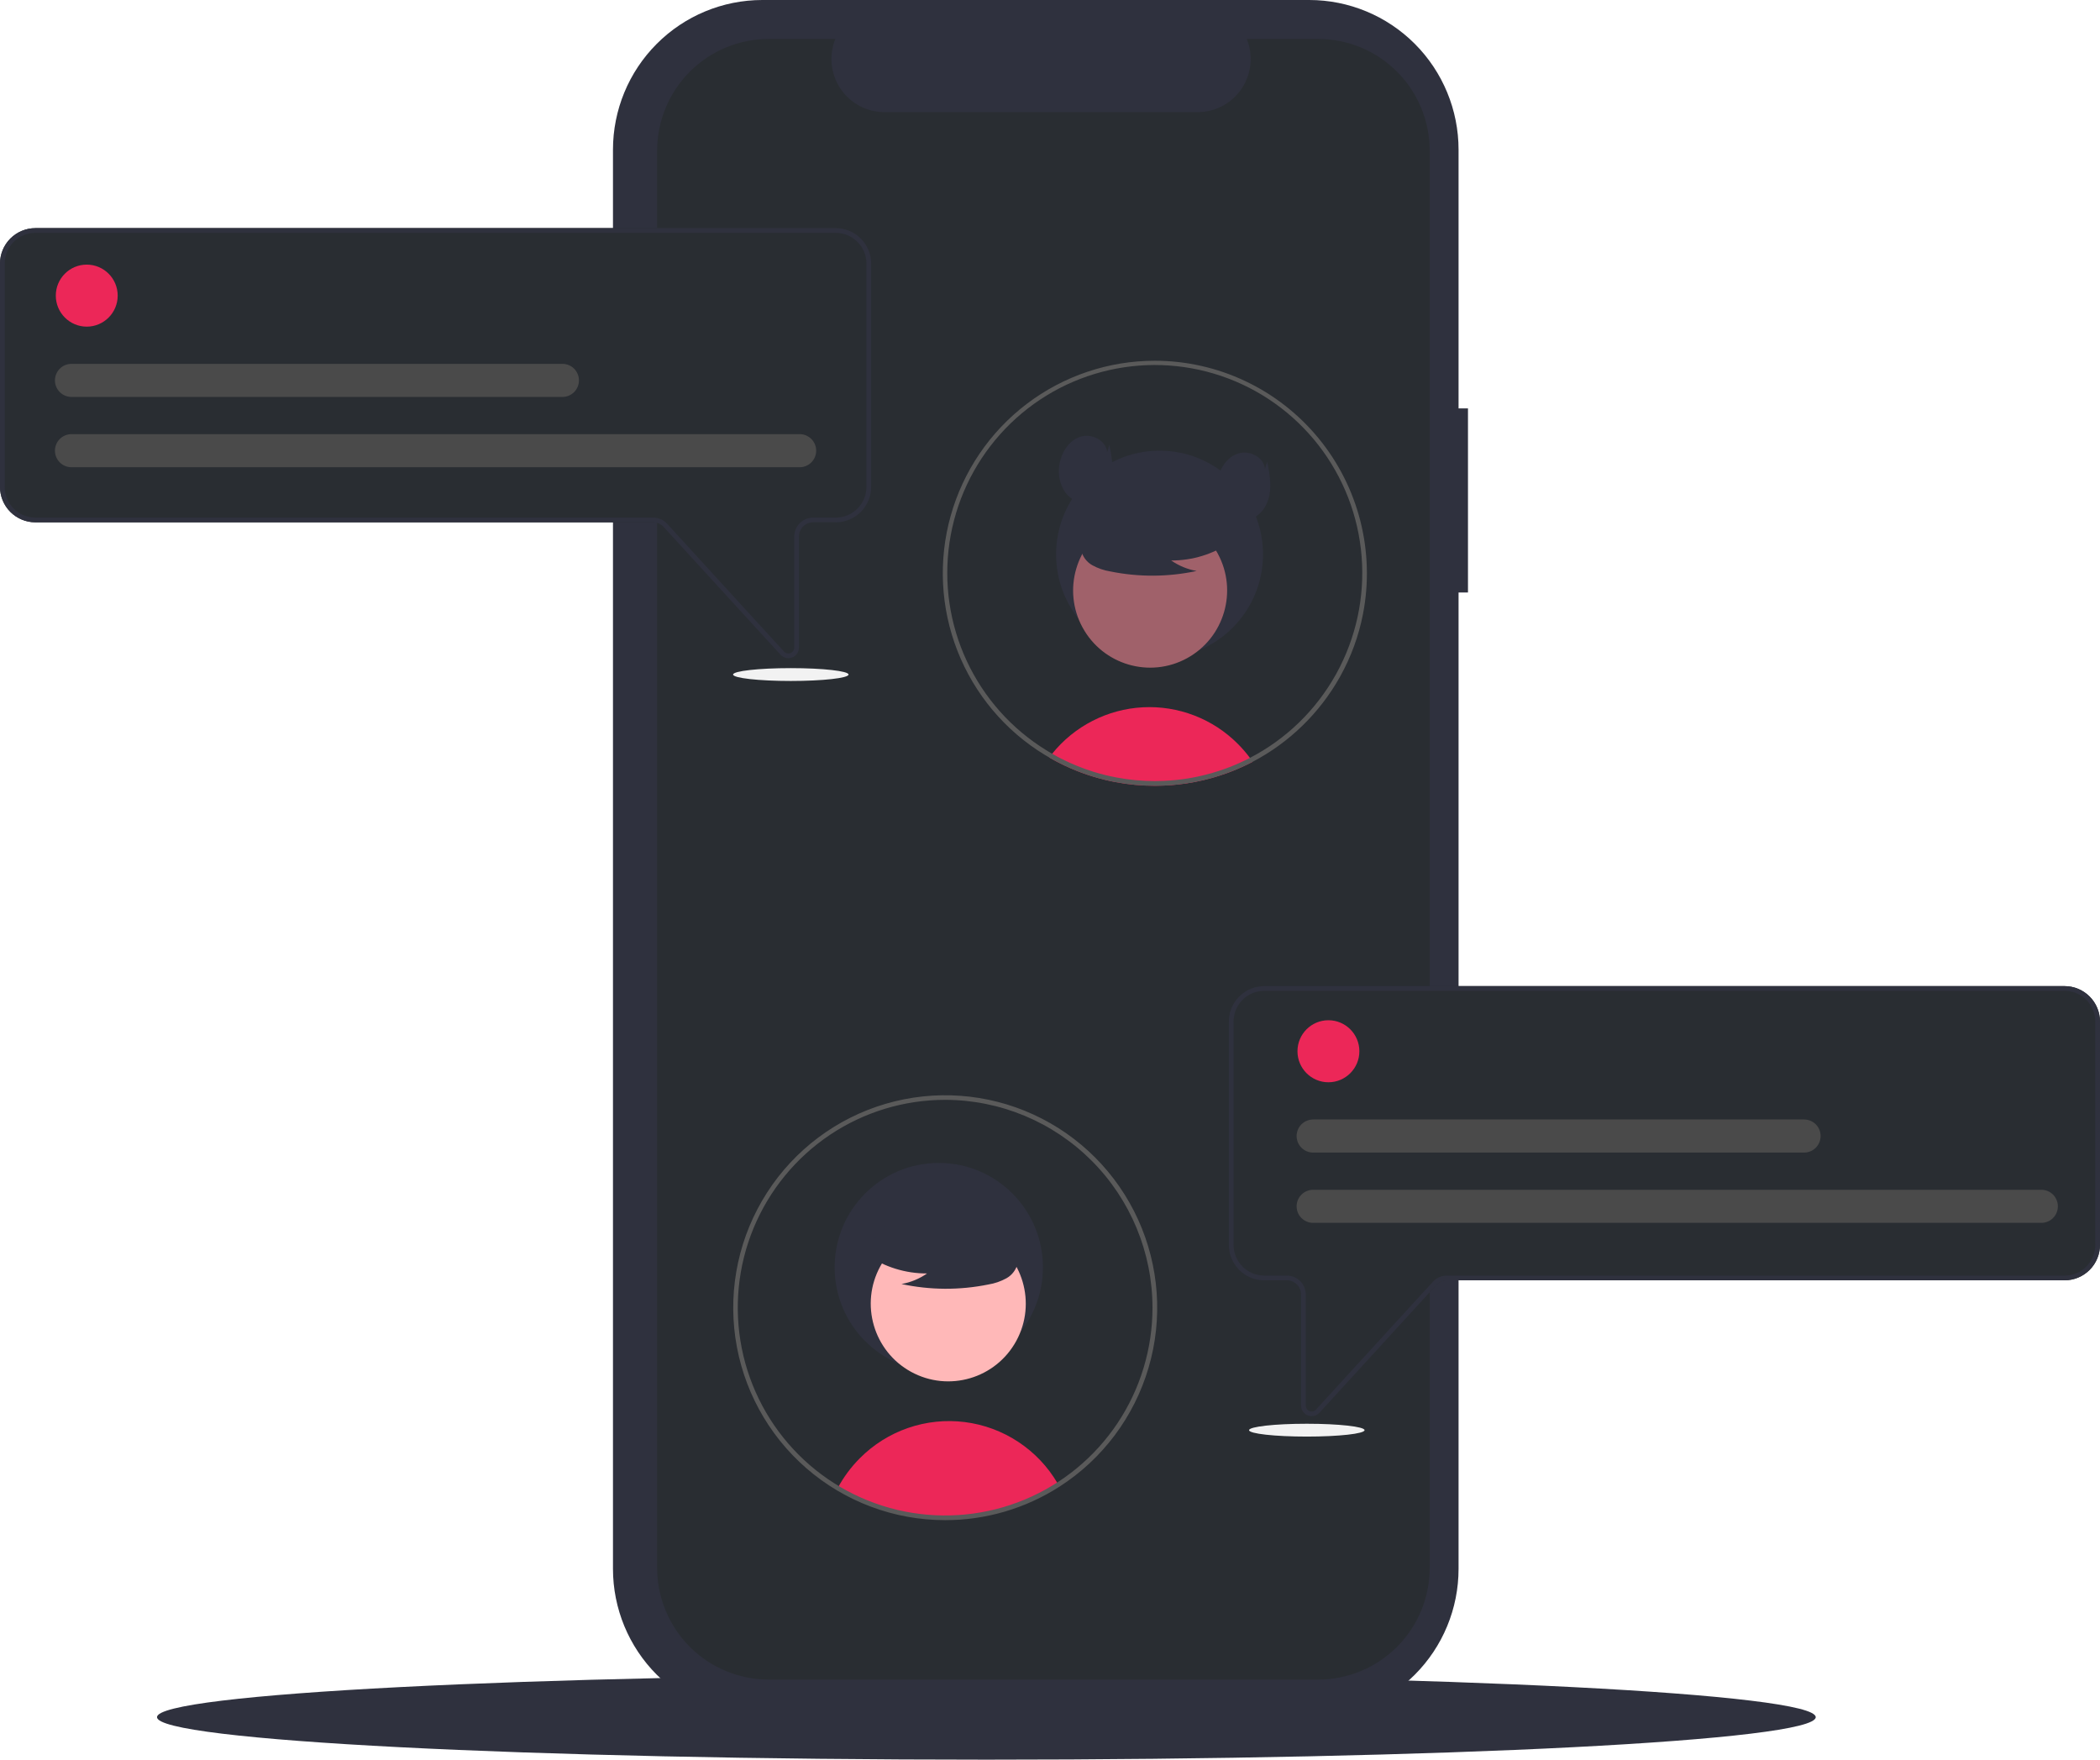 <svg width="185" height="155" viewBox="0 0 185 155" fill="none" xmlns="http://www.w3.org/2000/svg">
<path d="M86.895 155C127.246 155 159.957 153.323 159.957 151.256C159.957 149.188 127.246 147.512 86.895 147.512C46.544 147.512 13.833 149.188 13.833 151.256C13.833 153.323 46.544 155 86.895 155Z" fill="#2F313E"/>
<path d="M129.322 35.973H128.492V13.188C128.492 9.69 127.106 6.336 124.638 3.863C122.17 1.389 118.823 3.86156e-06 115.333 0H67.16C63.67 -6.61977e-06 60.322 1.389 57.855 3.863C55.386 6.336 54 9.69 54 13.188V138.19C54 141.687 55.386 145.042 57.854 147.515C60.322 149.988 63.67 151.377 67.16 151.377H115.333C118.823 151.377 122.17 149.988 124.638 147.515C127.106 145.042 128.492 141.687 128.492 138.19V52.192H129.322L129.322 35.973Z" fill="#2F313E"/>
<path d="M125.95 13.279V138.098C125.95 140.71 124.915 143.215 123.071 145.062C121.228 146.909 118.729 147.947 116.122 147.947H67.718C65.112 147.947 62.612 146.909 60.769 145.062C58.926 143.215 57.89 140.71 57.89 138.098V13.279C57.89 10.667 58.926 8.162 60.769 6.315C62.612 4.468 65.112 3.431 67.718 3.431H73.59C73.302 4.141 73.192 4.912 73.27 5.675C73.349 6.438 73.613 7.17 74.04 7.807C74.467 8.443 75.044 8.965 75.719 9.326C76.395 9.687 77.148 9.876 77.914 9.877H105.511C106.277 9.876 107.03 9.687 107.706 9.326C108.381 8.965 108.958 8.443 109.385 7.807C109.812 7.17 110.076 6.438 110.155 5.675C110.233 4.912 110.123 4.141 109.835 3.431H116.122C118.729 3.431 121.228 4.468 123.071 6.315C124.915 8.162 125.95 10.667 125.95 13.279V13.279Z" fill="#292D32"/>
<path d="M110.357 67.1C110.035 67.269 109.708 67.428 109.375 67.579C109.072 67.716 108.764 67.845 108.451 67.966C108.337 68.009 108.221 68.053 108.105 68.097C107.186 68.43 106.242 68.691 105.282 68.876C104.806 68.97 104.325 69.044 103.837 69.097C103.434 69.143 103.028 69.175 102.617 69.195C102.324 69.209 102.031 69.216 101.737 69.216C100.569 69.216 99.405 69.107 98.258 68.889C97.959 68.835 97.666 68.77 97.374 68.7C95.958 68.36 94.587 67.853 93.291 67.19C93.175 67.131 93.058 67.069 92.942 67.009C92.77 66.917 92.602 66.822 92.434 66.722C92.514 66.609 92.602 66.499 92.691 66.391C93.662 65.185 94.876 64.197 96.254 63.493C97.631 62.788 99.142 62.382 100.686 62.302C102.231 62.221 103.775 62.468 105.218 63.026C106.661 63.583 107.971 64.439 109.061 65.538C109.44 65.919 109.791 66.326 110.112 66.757C110.197 66.869 110.278 66.984 110.357 67.1Z" fill="#EC2758"/>
<path d="M102.151 57.964C107.184 57.964 111.265 53.875 111.265 48.831C111.265 43.786 107.184 39.697 102.151 39.697C97.117 39.697 93.037 43.786 93.037 48.831C93.037 53.875 97.117 57.964 102.151 57.964Z" fill="#2F313E"/>
<path d="M104.575 57.977C107.862 56.176 109.07 52.046 107.273 48.752C105.476 45.458 101.355 44.247 98.067 46.048C94.78 47.849 93.572 51.979 95.369 55.273C97.166 58.567 101.288 59.778 104.575 57.977Z" fill="#A0616A"/>
<path d="M108.449 47.737C106.899 48.807 105.059 49.377 103.176 49.37C103.848 49.836 104.612 50.151 105.417 50.294C102.914 50.831 100.327 50.846 97.818 50.336C97.261 50.247 96.722 50.061 96.228 49.789C95.981 49.651 95.766 49.462 95.597 49.236C95.428 49.009 95.308 48.749 95.246 48.473C95.079 47.518 95.821 46.651 96.592 46.067C97.773 45.186 99.135 44.579 100.578 44.29C102.022 44.001 103.512 44.037 104.94 44.395C105.872 44.637 106.806 45.045 107.412 45.795C108.018 46.546 108.197 47.703 107.62 48.475L108.449 47.737Z" fill="#2F313E"/>
<path d="M101.737 31.776C97.662 31.776 93.7 33.11 90.453 35.576C87.206 38.041 84.853 41.504 83.751 45.434C82.65 49.365 82.861 53.548 84.353 57.347C85.845 61.146 88.535 64.352 92.014 66.477L92.135 66.548C92.234 66.608 92.334 66.666 92.434 66.722C92.602 66.822 92.77 66.918 92.942 67.009C93.058 67.07 93.175 67.132 93.291 67.19C94.587 67.853 95.958 68.36 97.374 68.7C97.666 68.771 97.959 68.836 98.258 68.89C99.405 69.107 100.569 69.217 101.737 69.216C102.031 69.216 102.324 69.21 102.617 69.195C103.028 69.177 103.434 69.144 103.837 69.098C104.325 69.044 104.806 68.97 105.282 68.877C106.242 68.692 107.186 68.431 108.105 68.097C108.221 68.053 108.337 68.01 108.451 67.966C108.765 67.846 109.072 67.717 109.375 67.579C109.707 67.43 110.034 67.27 110.357 67.101C113.588 65.405 116.259 62.806 118.045 59.619C118.053 59.602 118.064 59.586 118.072 59.569C119.025 57.856 119.701 56.002 120.075 54.076C120.6 51.365 120.52 48.572 119.842 45.895C119.163 43.219 117.903 40.726 116.15 38.595C114.398 36.464 112.197 34.748 109.705 33.569C107.213 32.39 104.492 31.778 101.737 31.776H101.737ZM117.731 59.326C117.715 59.355 117.7 59.384 117.684 59.411C115.933 62.551 113.3 65.106 110.112 66.758C109.794 66.924 109.471 67.08 109.142 67.226C108.871 67.348 108.592 67.465 108.312 67.573C108.194 67.619 108.074 67.665 107.953 67.706C107.159 67.997 106.345 68.23 105.518 68.405C104.905 68.536 104.285 68.634 103.661 68.698C103.277 68.74 102.886 68.769 102.494 68.784C102.243 68.794 101.99 68.8 101.737 68.8C100.607 68.802 99.48 68.696 98.37 68.486C97.695 68.361 97.027 68.198 96.371 67.995C95.371 67.686 94.4 67.291 93.467 66.816C93.359 66.76 93.251 66.704 93.145 66.645C92.994 66.564 92.84 66.481 92.691 66.392C92.579 66.329 92.467 66.263 92.357 66.196C92.292 66.159 92.228 66.119 92.164 66.08C89.114 64.203 86.68 61.469 85.166 58.219C83.652 54.969 83.123 51.344 83.646 47.796C84.168 44.247 85.719 40.931 88.106 38.257C90.492 35.584 93.609 33.671 97.07 32.757C100.532 31.843 104.185 31.967 107.576 33.114C110.968 34.261 113.948 36.381 116.149 39.21C118.349 42.04 119.672 45.454 119.953 49.03C120.234 52.606 119.462 56.186 117.731 59.326H117.731Z" fill="#5A5A5A"/>
<path d="M97.535 39.824C97.437 38.791 96.174 38.154 95.186 38.466C94.198 38.779 93.55 39.775 93.354 40.795C93.259 41.224 93.251 41.667 93.328 42.1C93.405 42.533 93.566 42.946 93.803 43.316C94.302 44.036 95.22 44.486 96.076 44.303C97.053 44.094 97.73 43.138 97.924 42.156C98.117 41.174 97.925 40.161 97.733 39.179L97.535 39.824Z" fill="#2F313E"/>
<path d="M111.438 41.299C111.34 40.266 110.077 39.63 109.089 39.942C108.101 40.254 107.453 41.251 107.257 42.27C107.162 42.699 107.154 43.143 107.231 43.576C107.308 44.008 107.469 44.422 107.706 44.792C108.206 45.512 109.123 45.961 109.979 45.778C110.956 45.57 111.633 44.614 111.827 43.632C112.02 42.65 111.828 41.637 111.636 40.655L111.438 41.299Z" fill="#2F313E"/>
<path d="M69.447 57.978C69.318 57.978 69.19 57.95 69.072 57.898C68.954 57.846 68.848 57.769 68.761 57.673L58.461 46.413C58.344 46.286 58.202 46.184 58.044 46.114C57.886 46.045 57.715 46.009 57.542 46.008H3.115C2.289 46.008 1.498 45.678 0.913 45.093C0.329 44.508 0.001 43.714 0 42.887V23.218C0.001 22.39 0.329 21.596 0.913 21.011C1.498 20.426 2.289 20.097 3.115 20.096H73.63C74.456 20.097 75.248 20.426 75.832 21.011C76.416 21.596 76.744 22.39 76.745 23.218V42.887C76.744 43.714 76.416 44.508 75.832 45.093C75.248 45.678 74.456 46.008 73.63 46.008H71.631C71.3 46.009 70.984 46.141 70.75 46.375C70.516 46.609 70.385 46.926 70.384 47.258V57.04C70.385 57.229 70.329 57.414 70.222 57.57C70.116 57.726 69.965 57.845 69.789 57.913C69.68 57.956 69.564 57.978 69.447 57.978V57.978Z" fill="#292D32"/>
<path d="M69.447 57.978C69.318 57.978 69.19 57.95 69.072 57.898C68.954 57.846 68.848 57.769 68.761 57.673L58.461 46.413C58.344 46.286 58.202 46.184 58.044 46.114C57.886 46.045 57.715 46.009 57.542 46.008H3.115C2.289 46.008 1.498 45.678 0.913 45.093C0.329 44.508 0.001 43.714 0 42.887V23.218C0.001 22.39 0.329 21.596 0.913 21.011C1.498 20.426 2.289 20.097 3.115 20.096H73.63C74.456 20.097 75.248 20.426 75.832 21.011C76.416 21.596 76.744 22.39 76.745 23.218V42.887C76.744 43.714 76.416 44.508 75.832 45.093C75.248 45.678 74.456 46.008 73.63 46.008H71.631C71.3 46.009 70.984 46.141 70.75 46.375C70.516 46.609 70.385 46.926 70.384 47.258V57.04C70.385 57.229 70.329 57.414 70.222 57.57C70.116 57.726 69.965 57.845 69.789 57.913C69.68 57.956 69.564 57.978 69.447 57.978V57.978ZM3.115 20.512C2.399 20.512 1.713 20.798 1.207 21.305C0.701 21.812 0.416 22.5 0.415 23.218V42.887C0.416 43.604 0.701 44.292 1.207 44.799C1.713 45.306 2.399 45.592 3.115 45.593H57.542C57.773 45.593 58.001 45.641 58.211 45.734C58.422 45.827 58.611 45.962 58.767 46.132L69.067 57.392C69.138 57.469 69.23 57.523 69.332 57.547C69.434 57.571 69.541 57.563 69.638 57.526C69.736 57.487 69.819 57.421 69.879 57.334C69.938 57.248 69.969 57.145 69.969 57.04V47.258C69.97 46.816 70.145 46.393 70.456 46.081C70.768 45.769 71.19 45.593 71.631 45.593H73.63C74.346 45.592 75.032 45.306 75.538 44.799C76.044 44.292 76.329 43.604 76.33 42.887V23.218C76.329 22.5 76.044 21.812 75.538 21.305C75.032 20.798 74.346 20.512 73.63 20.512H3.115Z" fill="#2F313E"/>
<path d="M7.642 28.772C9.147 28.772 10.368 27.549 10.368 26.04C10.368 24.532 9.147 23.309 7.642 23.309C6.136 23.309 4.916 24.532 4.916 26.04C4.916 27.549 6.136 28.772 7.642 28.772Z" fill="#EC2758"/>
<path d="M70.449 41.156H6.296C6.105 41.156 5.915 41.119 5.739 41.046C5.562 40.973 5.402 40.865 5.267 40.73C5.131 40.595 5.024 40.434 4.951 40.257C4.878 40.08 4.84 39.891 4.84 39.699C4.84 39.508 4.878 39.318 4.951 39.141C5.024 38.964 5.131 38.804 5.267 38.668C5.402 38.533 5.562 38.426 5.739 38.353C5.915 38.279 6.105 38.242 6.296 38.242H70.449C70.835 38.243 71.204 38.396 71.476 38.669C71.749 38.943 71.902 39.313 71.902 39.699C71.902 40.085 71.749 40.456 71.476 40.729C71.204 41.002 70.835 41.156 70.449 41.156V41.156Z" fill="#4A4A4A"/>
<path d="M49.55 34.964H6.296C6.105 34.964 5.915 34.926 5.739 34.853C5.562 34.78 5.402 34.673 5.267 34.538C5.131 34.402 5.024 34.242 4.951 34.065C4.878 33.888 4.84 33.698 4.84 33.507C4.84 33.315 4.878 33.126 4.951 32.949C5.024 32.772 5.131 32.611 5.267 32.476C5.402 32.341 5.562 32.233 5.739 32.16C5.915 32.087 6.105 32.05 6.296 32.05H49.55C49.935 32.05 50.305 32.203 50.578 32.477C50.85 32.75 51.003 33.12 51.003 33.507C51.003 33.893 50.85 34.264 50.578 34.537C50.305 34.81 49.935 34.964 49.55 34.964Z" fill="#4A4A4A"/>
<path d="M115.211 124.681C115.035 124.613 114.884 124.493 114.778 124.337C114.671 124.181 114.615 123.997 114.616 123.808V114.025C114.615 113.694 114.484 113.376 114.25 113.142C114.017 112.908 113.7 112.776 113.369 112.776H111.37C110.544 112.775 109.752 112.446 109.168 111.861C108.584 111.275 108.256 110.482 108.255 109.654V89.985C108.256 89.157 108.584 88.364 109.168 87.779C109.752 87.193 110.544 86.864 111.37 86.863H181.885C182.711 86.864 183.502 87.193 184.086 87.779C184.671 88.364 184.999 89.157 185 89.985V109.654C184.999 110.482 184.671 111.275 184.086 111.861C183.502 112.446 182.711 112.775 181.885 112.776H127.457C127.285 112.776 127.114 112.812 126.956 112.882C126.798 112.952 126.656 113.054 126.539 113.181L116.239 124.441C116.152 124.537 116.046 124.613 115.928 124.666C115.81 124.718 115.682 124.745 115.553 124.745C115.436 124.745 115.32 124.723 115.211 124.681V124.681Z" fill="#292D32"/>
<path d="M115.211 124.681C115.035 124.613 114.884 124.493 114.778 124.337C114.671 124.181 114.615 123.997 114.616 123.808V114.025C114.615 113.694 114.484 113.376 114.25 113.142C114.017 112.908 113.7 112.776 113.369 112.776H111.37C110.544 112.775 109.752 112.446 109.168 111.861C108.584 111.275 108.256 110.482 108.255 109.654V89.985C108.256 89.157 108.584 88.364 109.168 87.779C109.752 87.193 110.544 86.864 111.37 86.863H181.885C182.711 86.864 183.502 87.193 184.086 87.779C184.671 88.364 184.999 89.157 185 89.985V109.654C184.999 110.482 184.671 111.275 184.086 111.861C183.502 112.446 182.711 112.775 181.885 112.776H127.457C127.285 112.776 127.114 112.812 126.956 112.882C126.798 112.952 126.656 113.054 126.539 113.181L116.239 124.441C116.152 124.537 116.046 124.613 115.928 124.666C115.81 124.718 115.682 124.745 115.553 124.745C115.436 124.745 115.32 124.723 115.211 124.681V124.681ZM111.37 87.279C110.654 87.28 109.968 87.565 109.462 88.073C108.955 88.58 108.671 89.268 108.67 89.985V109.654C108.671 110.372 108.955 111.059 109.462 111.567C109.968 112.074 110.654 112.359 111.37 112.36H113.369C113.81 112.361 114.232 112.536 114.544 112.848C114.855 113.16 115.03 113.584 115.031 114.025V123.808C115.031 123.913 115.062 124.015 115.121 124.102C115.181 124.188 115.264 124.255 115.362 124.293C115.459 124.331 115.566 124.339 115.668 124.315C115.77 124.291 115.862 124.237 115.933 124.16L126.233 112.9C126.389 112.73 126.578 112.594 126.789 112.501C126.999 112.408 127.227 112.36 127.457 112.36H181.885C182.601 112.359 183.287 112.074 183.793 111.567C184.299 111.059 184.584 110.372 184.585 109.654V89.985C184.584 89.268 184.299 88.58 183.793 88.073C183.287 87.565 182.601 87.28 181.885 87.279H111.37Z" fill="#2F313E"/>
<path d="M93.233 130.771C90.341 132.627 86.991 133.638 83.558 133.693C80.124 133.748 76.743 132.843 73.794 131.081C74.313 130.113 74.971 129.227 75.746 128.45C76.941 127.246 78.397 126.332 80 125.78C81.603 125.227 83.311 125.051 84.993 125.263C86.674 125.475 88.285 126.071 89.702 127.005C91.118 127.938 92.302 129.185 93.162 130.648C93.185 130.688 93.21 130.729 93.233 130.771Z" fill="#EC2758"/>
<path d="M82.702 120.824C87.769 120.824 91.877 116.708 91.877 111.63C91.877 106.553 87.769 102.437 82.702 102.437C77.635 102.437 73.527 106.553 73.527 111.63C73.527 116.708 77.635 120.824 82.702 120.824Z" fill="#2F313E"/>
<path d="M89.529 118.116C91.338 114.8 90.121 110.642 86.812 108.829C83.503 107.017 79.354 108.235 77.546 111.551C75.737 114.867 76.953 119.025 80.262 120.838C83.571 122.651 87.72 121.432 89.529 118.116Z" fill="#FFB8B8"/>
<path d="M76.362 110.53C77.922 111.607 79.775 112.181 81.67 112.173C80.994 112.643 80.224 112.96 79.414 113.103C81.934 113.645 84.538 113.659 87.063 113.146C87.625 113.056 88.166 112.87 88.665 112.595C88.913 112.456 89.129 112.266 89.299 112.038C89.47 111.81 89.59 111.548 89.653 111.27C89.821 110.31 89.074 109.437 88.297 108.849C87.109 107.962 85.738 107.351 84.285 107.06C82.832 106.768 81.332 106.805 79.894 107.166C78.956 107.409 78.015 107.82 77.406 108.575C76.796 109.331 76.615 110.495 77.196 111.273L76.362 110.53Z" fill="#2F313E"/>
<path d="M83.263 133.904C78.77 133.902 74.428 132.278 71.034 129.328C67.639 126.377 65.42 122.3 64.783 117.843C64.146 113.385 65.134 108.848 67.566 105.061C69.998 101.275 73.71 98.494 78.022 97.229C82.335 95.964 86.958 96.3 91.043 98.174C95.129 100.048 98.403 103.336 100.265 107.434C102.127 111.532 102.452 116.165 101.181 120.483C99.91 124.802 97.128 128.517 93.345 130.946C90.337 132.88 86.837 133.906 83.263 133.904V133.904ZM83.263 96.88C79.65 96.88 76.118 97.953 73.114 99.964C70.11 101.976 67.768 104.835 66.385 108.18C65.002 111.525 64.641 115.205 65.345 118.756C66.05 122.308 67.79 125.57 70.345 128.13C72.9 130.69 76.155 132.433 79.698 133.14C83.242 133.846 86.915 133.483 90.253 132.098C93.591 130.712 96.444 128.365 98.451 125.355C100.458 122.344 101.529 118.805 101.529 115.184C101.524 110.331 99.597 105.679 96.173 102.247C92.749 98.816 88.106 96.885 83.263 96.88V96.88Z" fill="#5A5A5A"/>
<path d="M117.027 95.332C118.533 95.332 119.754 94.109 119.754 92.6C119.754 91.091 118.533 89.868 117.027 89.868C115.522 89.868 114.301 91.091 114.301 92.6C114.301 94.109 115.522 95.332 117.027 95.332Z" fill="#EC2758"/>
<path d="M179.835 107.716H115.682C115.491 107.716 115.301 107.678 115.125 107.605C114.948 107.532 114.788 107.425 114.652 107.29C114.517 107.154 114.41 106.994 114.337 106.817C114.264 106.64 114.226 106.45 114.226 106.259C114.226 106.067 114.264 105.878 114.337 105.701C114.41 105.524 114.517 105.363 114.652 105.228C114.788 105.093 114.948 104.985 115.125 104.912C115.301 104.839 115.491 104.802 115.682 104.802H179.835C180.221 104.802 180.591 104.955 180.863 105.228C181.136 105.502 181.289 105.872 181.289 106.259C181.289 106.645 181.136 107.016 180.863 107.289C180.591 107.562 180.221 107.716 179.835 107.716Z" fill="#4A4A4A"/>
<path d="M158.935 101.524H115.682C115.491 101.525 115.301 101.487 115.125 101.414C114.948 101.341 114.788 101.233 114.652 101.098C114.517 100.963 114.41 100.802 114.337 100.625C114.264 100.448 114.226 100.259 114.226 100.067C114.226 99.876 114.264 99.686 114.337 99.509C114.41 99.332 114.517 99.172 114.652 99.037C114.788 98.901 114.948 98.794 115.125 98.721C115.301 98.648 115.491 98.61 115.682 98.61H158.935C159.321 98.611 159.69 98.764 159.962 99.038C160.235 99.311 160.387 99.681 160.387 100.067C160.387 100.453 160.235 100.824 159.962 101.097C159.69 101.37 159.321 101.524 158.935 101.524V101.524Z" fill="#4A4A4A"/>
<path d="M115.124 126.542C117.933 126.542 120.21 126.289 120.21 125.977C120.21 125.664 117.933 125.411 115.124 125.411C112.315 125.411 110.037 125.664 110.037 125.977C110.037 126.289 112.315 126.542 115.124 126.542Z" fill="#F2F2F2"/>
<path d="M69.667 59.983C72.476 59.983 74.753 59.73 74.753 59.417C74.753 59.105 72.476 58.852 69.667 58.852C66.858 58.852 64.581 59.105 64.581 59.417C64.581 59.73 66.858 59.983 69.667 59.983Z" fill="#F2F2F2"/>
</svg>
